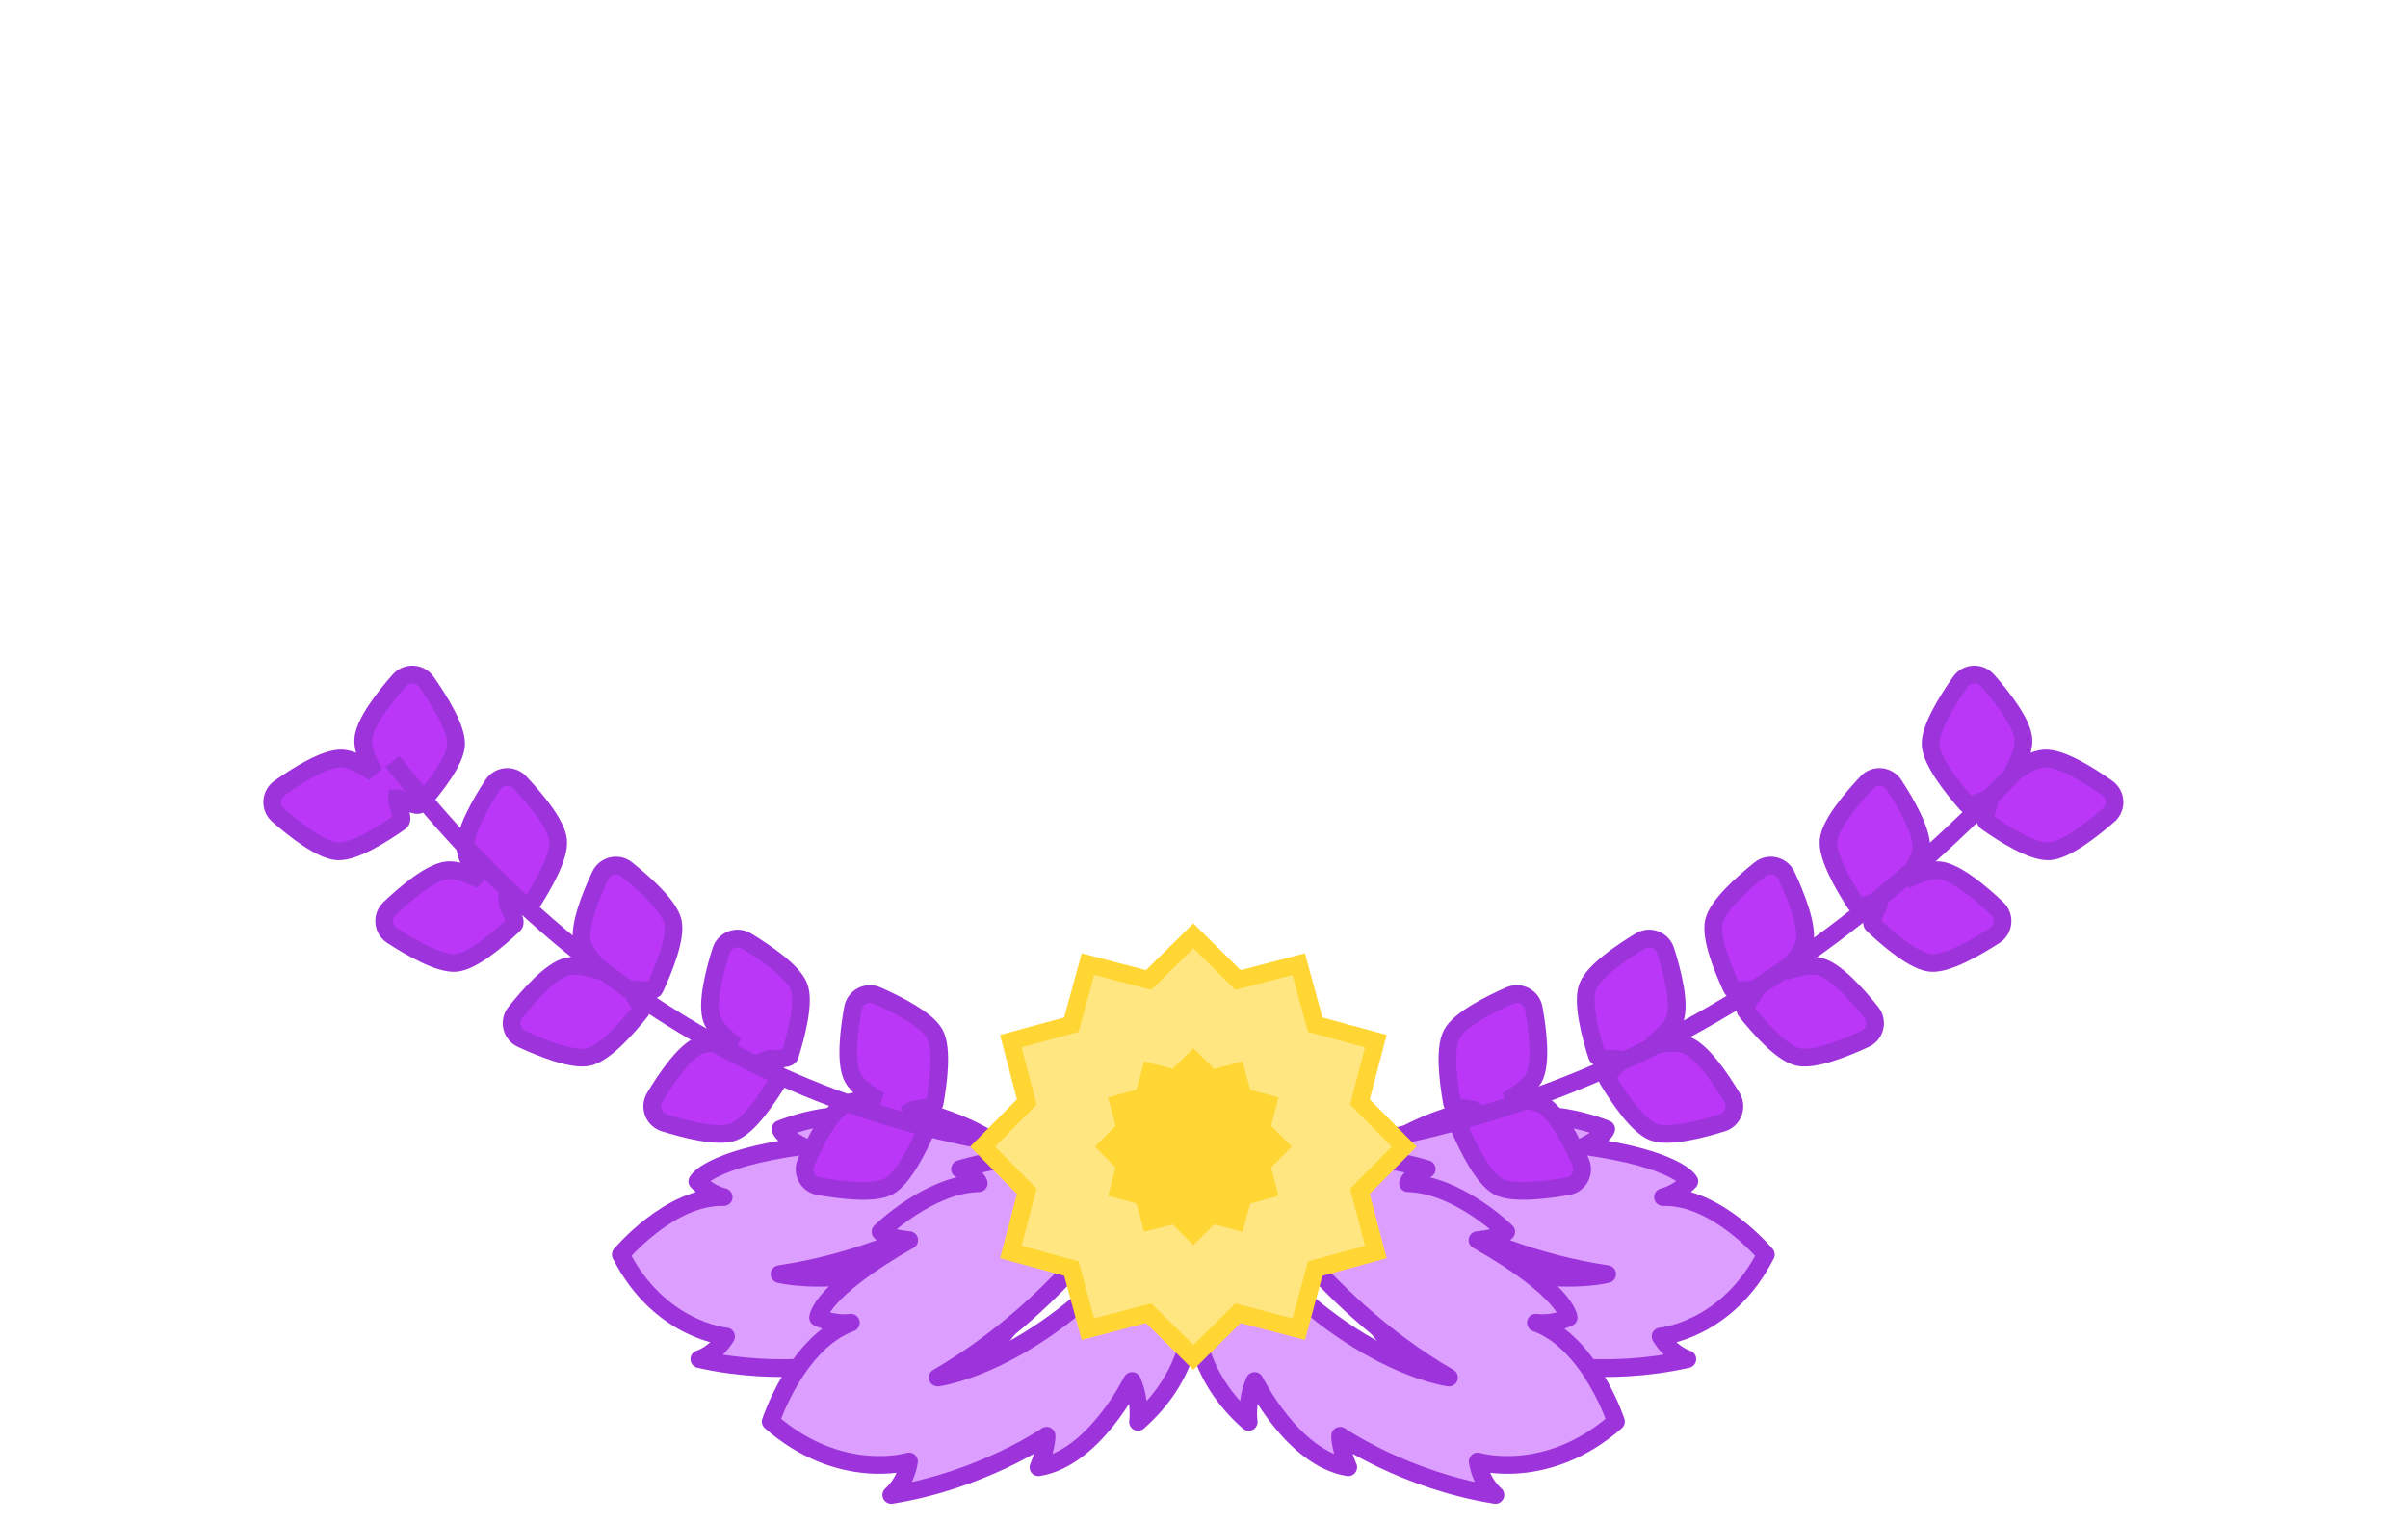 <?xml version="1.0" encoding="UTF-8"?>
<svg width="68px" height="43px" viewBox="0 0 68 43" version="1.1" xmlns="http://www.w3.org/2000/svg" xmlns:xlink="http://www.w3.org/1999/xlink">
    <!-- Generator: Sketch 52.6 (67491) - http://www.bohemiancoding.com/sketch -->
    <title>Artboard</title>
    <desc>Created with Sketch.</desc>
    <g id="Artboard" stroke="none" stroke-width="1" fill="none" fill-rule="evenodd">
        <g id="Page-1-Copy-2">
            <path d="M49.866,35.423 C49.866,35.423 48.47,33.755 46.961,33.801 C46.961,33.801 47.356,33.718 47.706,33.356 C47.706,33.356 47.394,32.727 44.741,32.361 C44.741,32.361 45.29,32.087 45.358,31.881 C45.358,31.881 43.734,31.195 42.499,31.654 C42.499,31.654 42.499,31.357 42.819,31.128 C42.819,31.128 39.823,31.346 38.428,33.045 C38.428,33.045 41.357,35.383 45.384,35.975 C45.384,35.975 42.433,36.755 38.063,34.035 C38.063,34.035 37.608,37.809 40.948,38.996 C40.948,38.996 40.673,38.517 40.696,37.944 C40.696,37.944 42.366,39.453 43.807,39.133 C43.807,39.133 43.418,38.743 43.304,38.447 C43.304,38.447 45.316,38.903 47.649,38.376 C47.649,38.376 47.191,38.239 46.894,37.736 C46.894,37.736 48.769,37.575 49.866,35.423" id="Fill-1" fill="#DC9FFF"></path>
            <path d="M49.866,35.423 C49.866,35.423 48.47,33.755 46.961,33.801 C46.961,33.801 47.356,33.718 47.706,33.356 C47.706,33.356 47.394,32.727 44.741,32.361 C44.741,32.361 45.29,32.087 45.358,31.881 C45.358,31.881 43.734,31.195 42.499,31.654 C42.499,31.654 42.499,31.357 42.819,31.128 C42.819,31.128 39.823,31.346 38.428,33.045 C38.428,33.045 41.357,35.383 45.384,35.975 C45.384,35.975 42.433,36.755 38.063,34.035 C38.063,34.035 37.608,37.809 40.948,38.996 C40.948,38.996 40.673,38.517 40.696,37.944 C40.696,37.944 42.366,39.453 43.807,39.133 C43.807,39.133 43.418,38.743 43.304,38.447 C43.304,38.447 45.316,38.903 47.649,38.376 C47.649,38.376 47.191,38.239 46.894,37.736 C46.894,37.736 48.769,37.575 49.866,35.423 Z" id="Stroke-3" stroke="#9D33DB" stroke-width="0.5" stroke-linejoin="round"></path>
            <path d="M45.634,40.139 C45.634,40.139 44.904,37.907 43.371,37.348 C43.371,37.348 43.801,37.424 44.297,37.201 C44.297,37.201 44.237,36.444 41.723,35.016 C41.723,35.016 42.383,34.96 42.534,34.781 C42.534,34.781 41.18,33.444 39.758,33.408 C39.758,33.408 39.877,33.11 40.29,33.009 C40.29,33.009 37.198,32.027 35.12,33.172 C35.12,33.172 37.12,36.689 40.919,38.896 C40.919,38.896 37.65,38.495 34.358,34.018 C34.358,34.018 32.389,37.62 35.262,40.149 C35.262,40.149 35.179,39.557 35.43,38.993 C35.43,38.993 36.5,41.175 38.073,41.43 C38.073,41.43 37.839,40.885 37.844,40.54 C37.844,40.54 39.679,41.805 42.229,42.21 C42.229,42.21 41.825,41.889 41.729,41.266 C41.729,41.266 43.673,41.856 45.634,40.139" id="Fill-5" fill="#DC9FFF"></path>
            <path d="M45.634,40.139 C45.634,40.139 44.904,37.907 43.371,37.348 C43.371,37.348 43.801,37.424 44.297,37.201 C44.297,37.201 44.237,36.444 41.723,35.016 C41.723,35.016 42.383,34.96 42.534,34.781 C42.534,34.781 41.18,33.444 39.758,33.408 C39.758,33.408 39.877,33.11 40.29,33.009 C40.29,33.009 37.198,32.027 35.12,33.172 C35.12,33.172 37.12,36.689 40.919,38.896 C40.919,38.896 37.65,38.495 34.358,34.018 C34.358,34.018 32.389,37.62 35.262,40.149 C35.262,40.149 35.179,39.557 35.43,38.993 C35.43,38.993 36.5,41.175 38.073,41.43 C38.073,41.43 37.839,40.885 37.844,40.54 C37.844,40.54 39.679,41.805 42.229,42.21 C42.229,42.21 41.825,41.889 41.729,41.266 C41.729,41.266 43.673,41.856 45.634,40.139 Z" id="Stroke-7" stroke="#9D33DB" stroke-width="0.5" stroke-linejoin="round"></path>
            <path d="M17.531,35.423 C17.531,35.423 18.927,33.755 20.437,33.801 C20.437,33.801 20.041,33.718 19.692,33.356 C19.692,33.356 20.004,32.727 22.657,32.361 C22.657,32.361 22.108,32.087 22.04,31.881 C22.04,31.881 23.664,31.195 24.898,31.654 C24.898,31.654 24.899,31.357 24.579,31.128 C24.579,31.128 27.575,31.346 28.969,33.045 C28.969,33.045 26.04,35.383 22.014,35.975 C22.014,35.975 24.965,36.755 29.335,34.035 C29.335,34.035 29.79,37.809 26.45,38.996 C26.45,38.996 26.724,38.517 26.702,37.944 C26.702,37.944 25.031,39.453 23.591,39.133 C23.591,39.133 23.979,38.743 24.094,38.447 C24.094,38.447 22.081,38.903 19.749,38.376 C19.749,38.376 20.206,38.239 20.504,37.736 C20.504,37.736 18.628,37.575 17.531,35.423" id="Fill-9" fill="#DC9FFF"></path>
            <path d="M17.531,35.423 C17.531,35.423 18.927,33.755 20.437,33.801 C20.437,33.801 20.041,33.718 19.692,33.356 C19.692,33.356 20.004,32.727 22.657,32.361 C22.657,32.361 22.108,32.087 22.04,31.881 C22.04,31.881 23.664,31.195 24.898,31.654 C24.898,31.654 24.899,31.357 24.579,31.128 C24.579,31.128 27.575,31.346 28.969,33.045 C28.969,33.045 26.04,35.383 22.014,35.975 C22.014,35.975 24.965,36.755 29.335,34.035 C29.335,34.035 29.79,37.809 26.45,38.996 C26.45,38.996 26.724,38.517 26.702,37.944 C26.702,37.944 25.031,39.453 23.591,39.133 C23.591,39.133 23.979,38.743 24.094,38.447 C24.094,38.447 22.081,38.903 19.749,38.376 C19.749,38.376 20.206,38.239 20.504,37.736 C20.504,37.736 18.628,37.575 17.531,35.423 Z" id="Stroke-11" stroke="#9D33DB" stroke-width="0.5" stroke-linejoin="round"></path>
            <path d="M21.764,40.139 C21.764,40.139 22.495,37.907 24.028,37.348 C24.028,37.348 23.597,37.424 23.102,37.201 C23.102,37.201 23.161,36.444 25.676,35.016 C25.676,35.016 25.016,34.96 24.865,34.781 C24.865,34.781 26.218,33.444 27.64,33.408 C27.64,33.408 27.521,33.11 27.109,33.009 C27.109,33.009 30.2,32.027 32.279,33.172 C32.279,33.172 30.279,36.689 26.48,38.896 C26.48,38.896 29.749,38.495 33.041,34.018 C33.041,34.018 35.01,37.62 32.137,40.149 C32.137,40.149 32.22,39.557 31.968,38.993 C31.968,38.993 30.898,41.175 29.325,41.43 C29.325,41.43 29.559,40.885 29.555,40.54 C29.555,40.54 27.719,41.805 25.169,42.21 C25.169,42.21 25.574,41.889 25.67,41.266 C25.67,41.266 23.725,41.856 21.764,40.139" id="Fill-13" fill="#DC9FFF"></path>
            <path d="M21.764,40.139 C21.764,40.139 22.495,37.907 24.028,37.348 C24.028,37.348 23.597,37.424 23.102,37.201 C23.102,37.201 23.161,36.444 25.676,35.016 C25.676,35.016 25.016,34.96 24.865,34.781 C24.865,34.781 26.218,33.444 27.64,33.408 C27.64,33.408 27.521,33.11 27.109,33.009 C27.109,33.009 30.2,32.027 32.279,33.172 C32.279,33.172 30.279,36.689 26.48,38.896 C26.48,38.896 29.749,38.495 33.041,34.018 C33.041,34.018 35.01,37.62 32.137,40.149 C32.137,40.149 32.22,39.557 31.968,38.993 C31.968,38.993 30.898,41.175 29.325,41.43 C29.325,41.43 29.559,40.885 29.555,40.54 C29.555,40.54 27.719,41.805 25.169,42.21 C25.169,42.21 25.574,41.889 25.67,41.266 C25.67,41.266 23.725,41.856 21.764,40.139 Z" id="Stroke-15" stroke="#9D33DB" stroke-width="0.5" stroke-linejoin="round"></path>
            <path d="M40.999,29.197 C41.22,28.785 42.061,28.363 42.634,28.108 C42.925,27.98 43.254,28.157 43.312,28.47 C43.424,29.084 43.536,30.02 43.318,30.43 C43.198,30.654 42.9,30.877 42.563,31.076 C42.953,31.049 43.327,31.07 43.549,31.188 C43.96,31.404 44.386,32.245 44.636,32.819 C44.762,33.109 44.587,33.441 44.274,33.495 C43.658,33.603 42.723,33.721 42.311,33.504 C41.899,33.286 41.476,32.446 41.224,31.872 C41.165,31.739 41.591,31.473 41.646,31.355 C41.535,31.288 41.03,31.3 41.006,31.157 C40.895,30.541 40.779,29.605 40.999,29.197" id="Fill-17" fill="#BA37F8"></path>
            <path d="M40.999,29.197 C41.22,28.785 42.061,28.363 42.634,28.108 C42.925,27.98 43.254,28.157 43.312,28.47 C43.424,29.084 43.536,30.02 43.318,30.43 C43.198,30.654 42.9,30.877 42.563,31.076 C42.953,31.049 43.327,31.07 43.549,31.188 C43.96,31.404 44.386,32.245 44.636,32.819 C44.762,33.109 44.587,33.441 44.274,33.495 C43.658,33.603 42.723,33.721 42.311,33.504 C41.899,33.286 41.476,32.446 41.224,31.872 C41.165,31.739 41.591,31.473 41.646,31.355 C41.535,31.288 41.03,31.3 41.006,31.157 C40.895,30.541 40.779,29.605 40.999,29.197 Z" id="Stroke-19" stroke="#9D33DB" stroke-width="0.5"></path>
            <path d="M44.835,27.861 C45.002,27.424 45.782,26.897 46.317,26.571 C46.589,26.406 46.939,26.541 47.035,26.842 C47.226,27.438 47.458,28.351 47.294,28.785 C47.205,29.023 46.939,29.282 46.629,29.523 C47.012,29.446 47.386,29.42 47.621,29.507 C48.056,29.668 48.587,30.448 48.908,30.985 C49.071,31.257 48.94,31.608 48.638,31.703 C48.041,31.889 47.129,32.127 46.69,31.964 C46.256,31.801 45.727,31.022 45.403,30.486 C45.327,30.361 45.716,30.042 45.756,29.918 C45.637,29.866 45.139,29.943 45.095,29.804 C44.906,29.208 44.67,28.295 44.835,27.861" id="Fill-21" fill="#BA37F8"></path>
            <path d="M44.835,27.861 C45.002,27.424 45.782,26.897 46.317,26.571 C46.589,26.406 46.939,26.541 47.035,26.842 C47.226,27.438 47.458,28.351 47.294,28.785 C47.205,29.023 46.939,29.282 46.629,29.523 C47.012,29.446 47.386,29.42 47.621,29.507 C48.056,29.668 48.587,30.448 48.908,30.985 C49.071,31.257 48.94,31.608 48.638,31.703 C48.041,31.889 47.129,32.127 46.69,31.964 C46.256,31.801 45.727,31.022 45.403,30.486 C45.327,30.361 45.716,30.042 45.756,29.918 C45.637,29.866 45.139,29.943 45.095,29.804 C44.906,29.208 44.67,28.295 44.835,27.861 Z" id="Stroke-23" stroke="#9D33DB" stroke-width="0.5"></path>
            <path d="M48.399,26.018 C48.507,25.563 49.212,24.939 49.701,24.547 C49.948,24.348 50.312,24.435 50.448,24.722 C50.714,25.288 51.063,26.163 50.957,26.615 C50.899,26.862 50.669,27.154 50.393,27.433 C50.763,27.307 51.13,27.232 51.375,27.288 C51.827,27.391 52.455,28.096 52.843,28.586 C53.041,28.834 52.957,29.2 52.669,29.333 C52.1,29.596 51.227,29.95 50.772,29.845 C50.319,29.74 49.693,29.036 49.302,28.547 C49.211,28.434 49.555,28.066 49.579,27.938 C49.454,27.902 48.969,28.043 48.909,27.911 C48.644,27.344 48.292,26.47 48.399,26.018" id="Fill-25" fill="#BA37F8"></path>
            <path d="M48.399,26.018 C48.507,25.563 49.212,24.939 49.701,24.547 C49.948,24.348 50.312,24.435 50.448,24.722 C50.714,25.288 51.063,26.163 50.957,26.615 C50.899,26.862 50.669,27.154 50.393,27.433 C50.763,27.307 51.13,27.232 51.375,27.288 C51.827,27.391 52.455,28.096 52.843,28.586 C53.041,28.834 52.957,29.2 52.669,29.333 C52.1,29.596 51.227,29.95 50.772,29.845 C50.319,29.74 49.693,29.036 49.302,28.547 C49.211,28.434 49.555,28.066 49.579,27.938 C49.454,27.902 48.969,28.043 48.909,27.911 C48.644,27.344 48.292,26.47 48.399,26.018 Z" id="Stroke-27" stroke="#9D33DB" stroke-width="0.5"></path>
            <path d="M51.637,23.73 C51.681,23.265 52.292,22.548 52.721,22.091 C52.938,21.86 53.311,21.896 53.485,22.161 C53.827,22.684 54.295,23.501 54.254,23.964 C54.231,24.216 54.043,24.538 53.81,24.853 C54.158,24.676 54.511,24.551 54.761,24.572 C55.224,24.611 55.944,25.22 56.397,25.652 C56.626,25.87 56.595,26.244 56.327,26.416 C55.802,26.755 54.987,27.228 54.522,27.188 C54.059,27.147 53.341,26.538 52.886,26.108 C52.78,26.008 53.069,25.596 53.074,25.466 C52.946,25.448 52.486,25.655 52.407,25.533 C52.066,25.008 51.594,24.192 51.637,23.73" id="Fill-29" fill="#BA37F8"></path>
            <path d="M51.637,23.73 C51.681,23.265 52.292,22.548 52.721,22.091 C52.938,21.86 53.311,21.896 53.485,22.161 C53.827,22.684 54.295,23.501 54.254,23.964 C54.231,24.216 54.043,24.538 53.81,24.853 C54.158,24.676 54.511,24.551 54.761,24.572 C55.224,24.611 55.944,25.22 56.397,25.652 C56.626,25.87 56.595,26.244 56.327,26.416 C55.802,26.755 54.987,27.228 54.522,27.188 C54.059,27.147 53.341,26.538 52.886,26.108 C52.78,26.008 53.069,25.596 53.074,25.466 C52.946,25.448 52.486,25.655 52.407,25.533 C52.066,25.008 51.594,24.192 51.637,23.73 Z" id="Stroke-31" stroke="#9D33DB" stroke-width="0.5"></path>
            <path d="M54.519,21.029 C54.496,20.562 54.998,19.765 55.357,19.253 C55.54,18.991 55.914,18.974 56.123,19.212 C56.538,19.68 57.118,20.422 57.142,20.886 C57.156,21.14 57.016,21.485 56.83,21.829 C57.15,21.605 57.481,21.43 57.731,21.416 C58.195,21.387 58.995,21.889 59.504,22.25 C59.763,22.434 59.785,22.808 59.545,23.017 C59.074,23.427 58.334,24.012 57.868,24.038 C57.405,24.066 56.606,23.564 56.094,23.203 C55.975,23.12 56.203,22.672 56.189,22.541 C56.059,22.543 55.633,22.814 55.538,22.703 C55.125,22.233 54.542,21.492 54.519,21.029" id="Fill-33" fill="#BA37F8"></path>
            <path d="M54.519,21.029 C54.496,20.562 54.998,19.765 55.357,19.253 C55.54,18.991 55.914,18.974 56.123,19.212 C56.538,19.68 57.118,20.422 57.142,20.886 C57.156,21.14 57.016,21.485 56.83,21.829 C57.15,21.605 57.481,21.43 57.731,21.416 C58.195,21.387 58.995,21.889 59.504,22.25 C59.763,22.434 59.785,22.808 59.545,23.017 C59.074,23.427 58.334,24.012 57.868,24.038 C57.405,24.066 56.606,23.564 56.094,23.203 C55.975,23.12 56.203,22.672 56.189,22.541 C56.059,22.543 55.633,22.814 55.538,22.703 C55.125,22.233 54.542,21.492 54.519,21.029 Z" id="Stroke-35" stroke="#9D33DB" stroke-width="0.5"></path>
            <path d="M26.399,29.197 C26.178,28.785 25.336,28.363 24.763,28.108 C24.473,27.98 24.143,28.157 24.086,28.47 C23.974,29.084 23.861,30.02 24.08,30.43 C24.199,30.654 24.497,30.877 24.835,31.076 C24.445,31.049 24.071,31.07 23.849,31.188 C23.438,31.404 23.012,32.245 22.762,32.819 C22.635,33.109 22.81,33.441 23.124,33.495 C23.74,33.603 24.674,33.721 25.087,33.504 C25.498,33.286 25.922,32.446 26.174,31.872 C26.233,31.739 25.807,31.473 25.752,31.355 C25.863,31.288 26.367,31.3 26.392,31.157 C26.503,30.541 26.619,29.605 26.399,29.197" id="Fill-57" fill="#BA37F8"></path>
            <path d="M26.399,29.197 C26.178,28.785 25.336,28.363 24.763,28.108 C24.473,27.98 24.143,28.157 24.086,28.47 C23.974,29.084 23.861,30.02 24.08,30.43 C24.199,30.654 24.497,30.877 24.835,31.076 C24.445,31.049 24.071,31.07 23.849,31.188 C23.438,31.404 23.012,32.245 22.762,32.819 C22.635,33.109 22.81,33.441 23.124,33.495 C23.74,33.603 24.674,33.721 25.087,33.504 C25.498,33.286 25.922,32.446 26.174,31.872 C26.233,31.739 25.807,31.473 25.752,31.355 C25.863,31.288 26.367,31.3 26.392,31.157 C26.503,30.541 26.619,29.605 26.399,29.197 Z" id="Stroke-59" stroke="#9D33DB" stroke-width="0.5"></path>
            <path d="M22.562,27.861 C22.396,27.424 21.616,26.897 21.081,26.571 C20.809,26.406 20.459,26.541 20.363,26.842 C20.172,27.438 19.941,28.351 20.104,28.785 C20.194,29.023 20.459,29.282 20.768,29.523 C20.386,29.446 20.012,29.42 19.777,29.507 C19.341,29.668 18.811,30.448 18.489,30.985 C18.326,31.257 18.457,31.608 18.761,31.703 C19.358,31.889 20.27,32.127 20.707,31.964 C21.142,31.801 21.671,31.022 21.995,30.486 C22.07,30.361 21.681,30.042 21.642,29.918 C21.762,29.866 22.259,29.943 22.303,29.804 C22.491,29.208 22.727,28.295 22.562,27.861" id="Fill-61" fill="#BA37F8"></path>
            <path d="M22.562,27.861 C22.396,27.424 21.616,26.897 21.081,26.571 C20.809,26.406 20.459,26.541 20.363,26.842 C20.172,27.438 19.941,28.351 20.104,28.785 C20.194,29.023 20.459,29.282 20.768,29.523 C20.386,29.446 20.012,29.42 19.777,29.507 C19.341,29.668 18.811,30.448 18.489,30.985 C18.326,31.257 18.457,31.608 18.761,31.703 C19.358,31.889 20.27,32.127 20.707,31.964 C21.142,31.801 21.671,31.022 21.995,30.486 C22.07,30.361 21.681,30.042 21.642,29.918 C21.762,29.866 22.259,29.943 22.303,29.804 C22.491,29.208 22.727,28.295 22.562,27.861 Z" id="Stroke-63" stroke="#9D33DB" stroke-width="0.5"></path>
            <path d="M18.999,26.018 C18.891,25.563 18.186,24.939 17.697,24.547 C17.45,24.348 17.085,24.435 16.95,24.722 C16.684,25.288 16.335,26.163 16.44,26.615 C16.499,26.862 16.729,27.154 17.004,27.433 C16.635,27.307 16.268,27.232 16.023,27.288 C15.571,27.391 14.943,28.096 14.555,28.586 C14.357,28.834 14.441,29.2 14.729,29.333 C15.298,29.596 16.171,29.95 16.626,29.845 C17.078,29.74 17.704,29.036 18.095,28.547 C18.186,28.434 17.843,28.066 17.818,27.938 C17.943,27.902 18.428,28.043 18.489,27.911 C18.754,27.344 19.106,26.47 18.999,26.018" id="Fill-65" fill="#BA37F8"></path>
            <path d="M18.999,26.018 C18.891,25.563 18.186,24.939 17.697,24.547 C17.45,24.348 17.085,24.435 16.95,24.722 C16.684,25.288 16.335,26.163 16.44,26.615 C16.499,26.862 16.729,27.154 17.004,27.433 C16.635,27.307 16.268,27.232 16.023,27.288 C15.571,27.391 14.943,28.096 14.555,28.586 C14.357,28.834 14.441,29.2 14.729,29.333 C15.298,29.596 16.171,29.95 16.626,29.845 C17.078,29.74 17.704,29.036 18.095,28.547 C18.186,28.434 17.843,28.066 17.818,27.938 C17.943,27.902 18.428,28.043 18.489,27.911 C18.754,27.344 19.106,26.47 18.999,26.018 Z" id="Stroke-67" stroke="#9D33DB" stroke-width="0.5"></path>
            <path d="M15.761,23.73 C15.718,23.265 15.107,22.548 14.678,22.091 C14.461,21.86 14.088,21.896 13.914,22.161 C13.571,22.684 13.103,23.501 13.145,23.964 C13.167,24.216 13.356,24.538 13.589,24.853 C13.24,24.676 12.887,24.551 12.638,24.572 C12.175,24.611 11.455,25.22 11.001,25.652 C10.772,25.87 10.804,26.244 11.071,26.416 C11.596,26.755 12.411,27.228 12.877,27.188 C13.339,27.147 14.058,26.538 14.513,26.108 C14.619,26.008 14.33,25.596 14.324,25.466 C14.453,25.448 14.913,25.655 14.992,25.533 C15.333,25.008 15.805,24.192 15.761,23.73" id="Fill-69" fill="#BA37F8"></path>
            <path d="M15.761,23.73 C15.718,23.265 15.107,22.548 14.678,22.091 C14.461,21.86 14.088,21.896 13.914,22.161 C13.571,22.684 13.103,23.501 13.145,23.964 C13.167,24.216 13.356,24.538 13.589,24.853 C13.24,24.676 12.887,24.551 12.638,24.572 C12.175,24.611 11.455,25.22 11.001,25.652 C10.772,25.87 10.804,26.244 11.071,26.416 C11.596,26.755 12.411,27.228 12.877,27.188 C13.339,27.147 14.058,26.538 14.513,26.108 C14.619,26.008 14.33,25.596 14.324,25.466 C14.453,25.448 14.913,25.655 14.992,25.533 C15.333,25.008 15.805,24.192 15.761,23.73 Z" id="Stroke-71" stroke="#9D33DB" stroke-width="0.5"></path>
            <path d="M12.879,21.029 C12.902,20.562 12.4,19.765 12.041,19.253 C11.859,18.991 11.484,18.974 11.275,19.212 C10.86,19.68 10.281,20.422 10.256,20.886 C10.243,21.14 10.383,21.485 10.568,21.829 C10.249,21.605 9.918,21.43 9.667,21.416 C9.204,21.387 8.404,21.889 7.894,22.25 C7.636,22.434 7.614,22.808 7.854,23.017 C8.325,23.427 9.065,24.012 9.531,24.038 C9.994,24.066 10.792,23.564 11.305,23.203 C11.423,23.12 11.196,22.672 11.209,22.541 C11.339,22.543 11.765,22.814 11.86,22.703 C12.274,22.233 12.857,21.492 12.879,21.029" id="Fill-73" fill="#BA37F8"></path>
            <path d="M12.879,21.029 C12.902,20.562 12.4,19.765 12.041,19.253 C11.859,18.991 11.484,18.974 11.275,19.212 C10.86,19.68 10.281,20.422 10.256,20.886 C10.243,21.14 10.383,21.485 10.568,21.829 C10.249,21.605 9.918,21.43 9.667,21.416 C9.204,21.387 8.404,21.889 7.894,22.25 C7.636,22.434 7.614,22.808 7.854,23.017 C8.325,23.427 9.065,24.012 9.531,24.038 C9.994,24.066 10.792,23.564 11.305,23.203 C11.423,23.12 11.196,22.672 11.209,22.541 C11.339,22.543 11.765,22.814 11.86,22.703 C12.274,22.233 12.857,21.492 12.879,21.029 Z" id="Stroke-75" stroke="#9D33DB" stroke-width="0.5"></path>
            <path d="M11.086,21.5 C16.939,28.969 24.336,32.704 33.274,32.704 C42.213,32.704 50.181,28.969 57.176,21.5" id="Path-5" stroke="#9D33DB" stroke-width="0.5" fill-rule="nonzero"></path>
            <polygon id="Fill-99" fill="#FFE680" points="39.65 32.376 38.403 33.637 38.853 35.352 37.141 35.819 36.675 37.53 34.96 37.08 33.699 38.327 32.438 37.08 30.722 37.53 30.255 35.819 28.545 35.352 28.995 33.637 27.748 32.376 28.995 31.115 28.545 29.399 30.255 28.933 30.722 27.222 32.438 27.671 33.699 26.425 34.96 27.671 36.675 27.222 37.141 28.933 38.853 29.399 38.403 31.115"></polygon>
            <polygon id="Stroke-101" stroke="#FFD633" stroke-width="0.5" points="39.65 32.376 38.403 33.637 38.853 35.352 37.141 35.819 36.675 37.53 34.96 37.08 33.699 38.327 32.438 37.08 30.722 37.53 30.255 35.819 28.545 35.352 28.995 33.637 27.748 32.376 28.995 31.115 28.545 29.399 30.255 28.933 30.722 27.222 32.438 27.671 33.699 26.425 34.96 27.671 36.675 27.222 37.141 28.933 38.853 29.399 38.403 31.115"></polygon>
            <polygon id="Fill-103" fill="#FFD633" points="36.476 32.376 35.895 32.964 36.104 33.765 35.306 33.982 35.088 34.781 34.288 34.571 33.7 35.153 33.111 34.571 32.31 34.781 32.093 33.982 31.294 33.765 31.504 32.964 30.922 32.376 31.504 31.787 31.294 30.987 32.093 30.769 32.311 29.971 33.111 30.181 33.7 29.599 34.288 30.181 35.088 29.971 35.306 30.77 36.105 30.987 35.895 31.788"></polygon>
        </g>
    </g>
</svg>